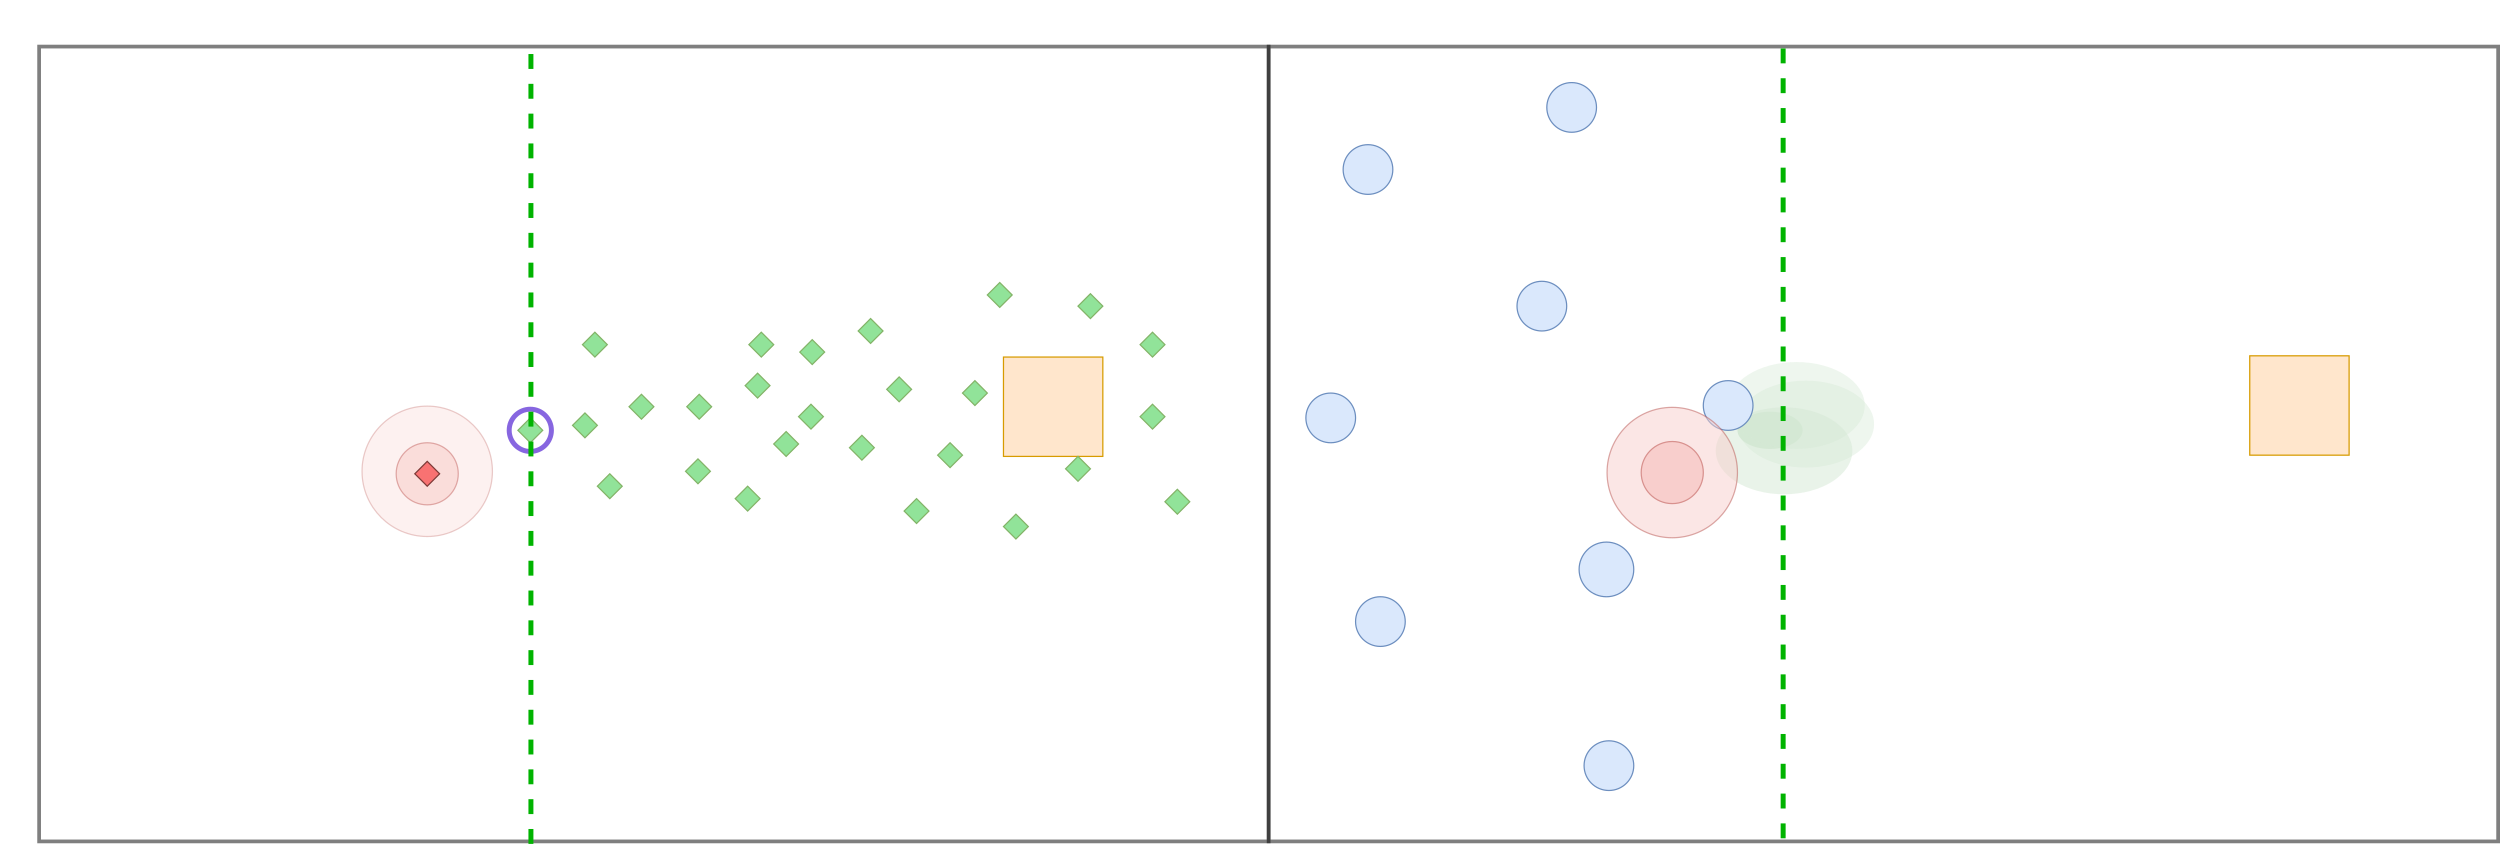<?xml version="1.0" encoding="UTF-8"?>
<!DOCTYPE svg PUBLIC "-//W3C//DTD SVG 1.1//EN" "http://www.w3.org/Graphics/SVG/1.1/DTD/svg11.dtd">
<svg xmlns="http://www.w3.org/2000/svg" xmlns:xlink="http://www.w3.org/1999/xlink" version="1.1" width="2013px" height="684px" viewBox="-0.5 -0.5 2013 684" content="&lt;mxfile host=&quot;app.diagrams.net&quot; modified=&quot;2021-07-13T11:49:37.165Z&quot; agent=&quot;5.0 (Windows NT 10.0; Win64; x64) AppleWebKit/537.36 (KHTML, like Gecko) Chrome/91.0.447.124 Safari/537.36&quot; etag=&quot;-lKeqxRLQVR7K-7GwsI4&quot; version=&quot;14.8.6&quot; type=&quot;device&quot;&gt;&lt;diagram id=&quot;Ju5ZWNbm8nMhDvztTQXh&quot; name=&quot;Page-1&quot;&gt;7Zxbb9s2FMc/jR8XULzzcXXTFi0KbAiw7W1QLDoWKpuGLF+yTz8pliyLh22UVRIlY3mJfUTT5o9Hh+fPi2Zkvj59TMPt6quJdDLDKDrNyPsZxlhSmv8rLM9nS0BkaXlK46i01YaH+B9dGlFp3ceR3jUKZsYkWbxtGhdms9GLrGEL09Qcm8WWJml+6zZ80sDwsAgTaP0zjrJVaQ24qi980vHTqvxqicX5wjqsCpct2a3CyByvTOR+RuapMdn51fo010lBr+Jy/tyH71y9/LBUb7I2H/h0Ov7+98Gsvn4+/PHXN7Ldrb8cf8HsXM0hTPZli8tfmz1XCPJqctr5m3fHVZzph224KK4c8x7PbatsneTvgvzlLkvNtwsmlFuWcZLMTWLSl5pIxLSM6KVkdWVjNkXtsEFlGw86zfTpylQ28KM2a52lz3mR6ioR4q5sUulxpHLBY919DFeFVlddR8qOCkuXebpUX1PNX5Rg3wA5eJ3xK2TD3fbs3Mv4pCMIdrnUfLEAYAvkQj0i1BFdoVCDLVYKsJUIkpV9kSUdeu9rjKNQy6WTMV9I/bjsiDFGFmMCGVMHY9oXY3qDjFmTMaUOxtTBmPbEuMsoPBLGSFiMFfHrx/z2GGNGG4w58hwr5A0yxk3GwjNidXuIEWmGCoI9M67Ex01B5k3IgXfIeEDIS7nQ7gT5UTLKukqQiZW8ES4BZOaAzHqD3GVE/rGau9Z9Tn1n8orjrCBDO+MN5V4A3ToIHMhFX8hxl37dGfLuXNyKI4Siqgv8Ie9SB47Ryy3kCE5pDAtc3N74SCxN6Aokw46PvU5uWJHBz3CJBQazdc5oghzTdRdj9+GkhVScxISdkNzmWyUovmbs8JCho4Ub1/cB7wg6ViAn4TCUDJoF4l51eY2QeAsl2B4iiRpBHGmh1dOVWT/ud29OSz5IkUdPF1bxnijCu8FKAhCgJcw9sMOXcV++TFpo89ZQATyJHwnnELcK7olSHUFVDIx6MEAMC7XFEtW4oVJpISVwoBsWaQsZOG6kjAS2n3qH2iInHjdUSu3s4JJreYPaYoVv5FDr0f4SUeHoPyzUFkt644bKpH37+/fUFsJs5FAJAgkV9gy1hSIbN1SOwEDFfXtqC8U1cqgcpP4cruAPC7VLPeXn9hcSrFd4hkonr6eYsGMqdUyQDwt18nqKY/v2x5J7hjp5RSWQPR9LA9+eOnlFxTGUqXDVfViok1dUXIHRP/B9+09eUQlGWuxWGBbq5BUV57b2x47llmGhTl5RUQYmVJTvgWryikoI+/a/bB7wBnXyigoucVPMHUt/g2Jlk9dUUtlYvU/+sclrKhUAX0X+fXXyqkpS4Ku+11PZ5FWVJGDrkPcAMHlVJQgQAL5zVTZ5VQWHKu/6n/V61szastbcl1zsVF6aTdbYa1j8ubqHCITmc6t7ujuNTSSY7a7m8K56hjgOWpLeDlq2URFmv4kK0i+bvN905p3MfriztsOD7s3tbgyGZqUcHs97263M2iiJSYBFY0MrWqgJvYl+LZ52UbOIwt3qhXVgca0eQwFPMMyK7cHvCHJHle/C1VHjERoQbcttr6lOwiw+6EblLprlN/xm4vyX1HMWiDc6jivcrGJn9ulCl5+q++TViqpksqonC9MnnYF6Xvr20uqf6O4WOuf/7sYBDehdtcO26nIp7qiq/+R/cwBX1ZRWQ9lPu0H+tn7qy7l4/fAccv8v&lt;/diagram&gt;&lt;/mxfile&gt;" style="background-color: rgb(255, 255, 255);"><defs/><g><ellipse cx="1424.75" cy="346" rx="26.25" ry="15" fill="#d5e8d4" stroke="none" pointer-events="all"/><rect x="1811" y="286" width="80" height="80" fill="#ffe6cc" stroke="#d79b00" pointer-events="all"/><ellipse cx="1241" cy="246" rx="20" ry="20" fill="#dae8fc" stroke="#6c8ebf" pointer-events="all"/><ellipse cx="1293" cy="458" rx="22" ry="22" fill="#dae8fc" stroke="#6c8ebf" pointer-events="all"/><ellipse cx="1111" cy="500" rx="20" ry="20" fill="#dae8fc" stroke="#6c8ebf" pointer-events="all"/><ellipse cx="1295" cy="616" rx="20" ry="20" fill="#dae8fc" stroke="#6c8ebf" pointer-events="all"/><ellipse cx="1265" cy="86" rx="20" ry="20" fill="#dae8fc" stroke="#6c8ebf" pointer-events="all"/><ellipse cx="1071" cy="336" rx="20" ry="20" fill="#dae8fc" stroke="#6c8ebf" pointer-events="all"/><ellipse cx="1101" cy="136" rx="20" ry="20" fill="#dae8fc" stroke="#6c8ebf" pointer-events="all"/><ellipse cx="1346" cy="380" rx="25" ry="25" fill="#f8cecc" stroke="#b85450" pointer-events="all"/><ellipse cx="1453.5" cy="341" rx="55" ry="35" fill-opacity="0.4" fill="#d5e8d4" stroke="none" pointer-events="all"/><ellipse cx="1436" cy="362.5" rx="55" ry="35" fill-opacity="0.5" fill="#d5e8d4" stroke="none" pointer-events="all"/><ellipse cx="1446" cy="326" rx="55" ry="35" fill-opacity="0.4" fill="#d5e8d4" stroke="none" pointer-events="all"/><ellipse cx="1391" cy="326" rx="20" ry="20" fill="#dae8fc" stroke="#6c8ebf" pointer-events="all"/><ellipse cx="1346" cy="380" rx="52.5" ry="52.5" fill-opacity="0.5" fill="#f8cecc" stroke="#b85450" stroke-opacity="0.5" pointer-events="all"/><rect x="807.5" y="287" width="80" height="80" fill="#ffe6cc" stroke="#d79b00" pointer-events="all"/><ellipse cx="343.5" cy="381" rx="25" ry="25" fill-opacity="0.6" fill="#f8cecc" stroke="#b85450" stroke-opacity="0.6" pointer-events="all"/><ellipse cx="343.5" cy="379" rx="52.5" ry="52.5" fill-opacity="0.3" fill="#f8cecc" stroke="#b85450" stroke-opacity="0.3" pointer-events="all"/><path d="M 343.5 371 L 353.5 381 L 343.5 391 L 333.5 381 Z" fill="#f87272" stroke="#7d3936" stroke-miterlimit="10" pointer-events="all"/><path d="M 426.5 336 L 436.5 346 L 426.5 356 L 416.5 346 Z" fill="#91e399" stroke="#82b366" stroke-miterlimit="10" pointer-events="all"/><path d="M 516 317 L 526 327 L 516 337 L 506 327 Z" fill="#91e399" stroke="#82b366" stroke-miterlimit="10" pointer-events="all"/><path d="M 562.5 317 L 572.5 327 L 562.5 337 L 552.5 327 Z" fill="#91e399" stroke="#82b366" stroke-miterlimit="10" pointer-events="all"/><path d="M 478.5 267 L 488.5 277 L 478.5 287 L 468.5 277 Z" fill="#91e399" stroke="#82b366" stroke-miterlimit="10" pointer-events="all"/><path d="M 470.5 332 L 480.5 342 L 470.5 352 L 460.5 342 Z" fill="#91e399" stroke="#82b366" stroke-miterlimit="10" pointer-events="all"/><path d="M 612.5 267 L 622.5 277 L 612.5 287 L 602.5 277 Z" fill="#91e399" stroke="#82b366" stroke-miterlimit="10" pointer-events="all"/><path d="M 561.5 369 L 571.5 379 L 561.5 389 L 551.5 379 Z" fill="#91e399" stroke="#82b366" stroke-miterlimit="10" pointer-events="all"/><path d="M 632.5 347 L 642.5 357 L 632.5 367 L 622.5 357 Z" fill="#91e399" stroke="#82b366" stroke-miterlimit="10" pointer-events="all"/><path d="M 693.5 350 L 703.5 360 L 693.5 370 L 683.5 360 Z" fill="#91e399" stroke="#82b366" stroke-miterlimit="10" pointer-events="all"/><path d="M 609.5 300 L 619.5 310 L 609.5 320 L 599.5 310 Z" fill="#91e399" stroke="#82b366" stroke-miterlimit="10" pointer-events="all"/><path d="M 601.5 391 L 611.5 401 L 601.5 411 L 591.5 401 Z" fill="#91e399" stroke="#82b366" stroke-miterlimit="10" pointer-events="all"/><path d="M 653.5 273 L 663.5 283 L 653.5 293 L 643.5 283 Z" fill="#91e399" stroke="#82b366" stroke-miterlimit="10" pointer-events="all"/><path d="M 737.5 401 L 747.5 411 L 737.5 421 L 727.5 411 Z" fill="#91e399" stroke="#82b366" stroke-miterlimit="10" pointer-events="all"/><path d="M 652.5 325 L 662.5 335 L 652.5 345 L 642.5 335 Z" fill="#91e399" stroke="#82b366" stroke-miterlimit="10" pointer-events="all"/><path d="M 723.5 303 L 733.5 313 L 723.5 323 L 713.5 313 Z" fill="#91e399" stroke="#82b366" stroke-miterlimit="10" pointer-events="all"/><path d="M 784.5 306 L 794.5 316 L 784.5 326 L 774.5 316 Z" fill="#91e399" stroke="#82b366" stroke-miterlimit="10" pointer-events="all"/><path d="M 700.5 256 L 710.5 266 L 700.5 276 L 690.5 266 Z" fill="#91e399" stroke="#82b366" stroke-miterlimit="10" pointer-events="all"/><path d="M 490.5 381 L 500.5 391 L 490.5 401 L 480.5 391 Z" fill="#91e399" stroke="#82b366" stroke-miterlimit="10" pointer-events="all"/><path d="M 804.5 227 L 814.5 237 L 804.5 247 L 794.5 237 Z" fill="#91e399" stroke="#82b366" stroke-miterlimit="10" pointer-events="all"/><path d="M 817.5 413.5 L 827.5 423.5 L 817.5 433.5 L 807.5 423.5 Z" fill="#91e399" stroke="#82b366" stroke-miterlimit="10" pointer-events="all"/><path d="M 927.5 267 L 937.5 277 L 927.5 287 L 917.5 277 Z" fill="#91e399" stroke="#82b366" stroke-miterlimit="10" pointer-events="all"/><path d="M 947.5 393.5 L 957.5 403.5 L 947.5 413.5 L 937.5 403.5 Z" fill="#91e399" stroke="#82b366" stroke-miterlimit="10" pointer-events="all"/><path d="M 877.5 236 L 887.5 246 L 877.5 256 L 867.5 246 Z" fill="#91e399" stroke="#82b366" stroke-miterlimit="10" pointer-events="all"/><path d="M 867.5 367 L 877.5 377 L 867.5 387 L 857.5 377 Z" fill="#91e399" stroke="#82b366" stroke-miterlimit="10" pointer-events="all"/><path d="M 764.5 356 L 774.5 366 L 764.5 376 L 754.5 366 Z" fill="#91e399" stroke="#82b366" stroke-miterlimit="10" pointer-events="all"/><path d="M 927.5 325 L 937.5 335 L 927.5 345 L 917.5 335 Z" fill="#91e399" stroke="#82b366" stroke-miterlimit="10" pointer-events="all"/><ellipse cx="426.5" cy="346" rx="17" ry="17" fill="none" stroke="#3700cc" stroke-opacity="0.6" stroke-width="4" pointer-events="all"/><rect x="31" y="37" width="990" height="640" fill="none" stroke="#000000" stroke-opacity="0.5" stroke-width="3" pointer-events="all"/><rect x="1021" y="37" width="990" height="640" fill="none" stroke="#000000" stroke-opacity="0.5" stroke-width="3" pointer-events="all"/><path d="M 427 679 L 427 36" fill="none" stroke="#00b300" stroke-width="4" stroke-miterlimit="10" stroke-dasharray="12 12" pointer-events="stroke"/><path d="M 1435.29 674.5 L 1435.29 31.5" fill="none" stroke="#00b300" stroke-width="4" stroke-miterlimit="10" stroke-dasharray="12 12" pointer-events="stroke"/></g></svg>